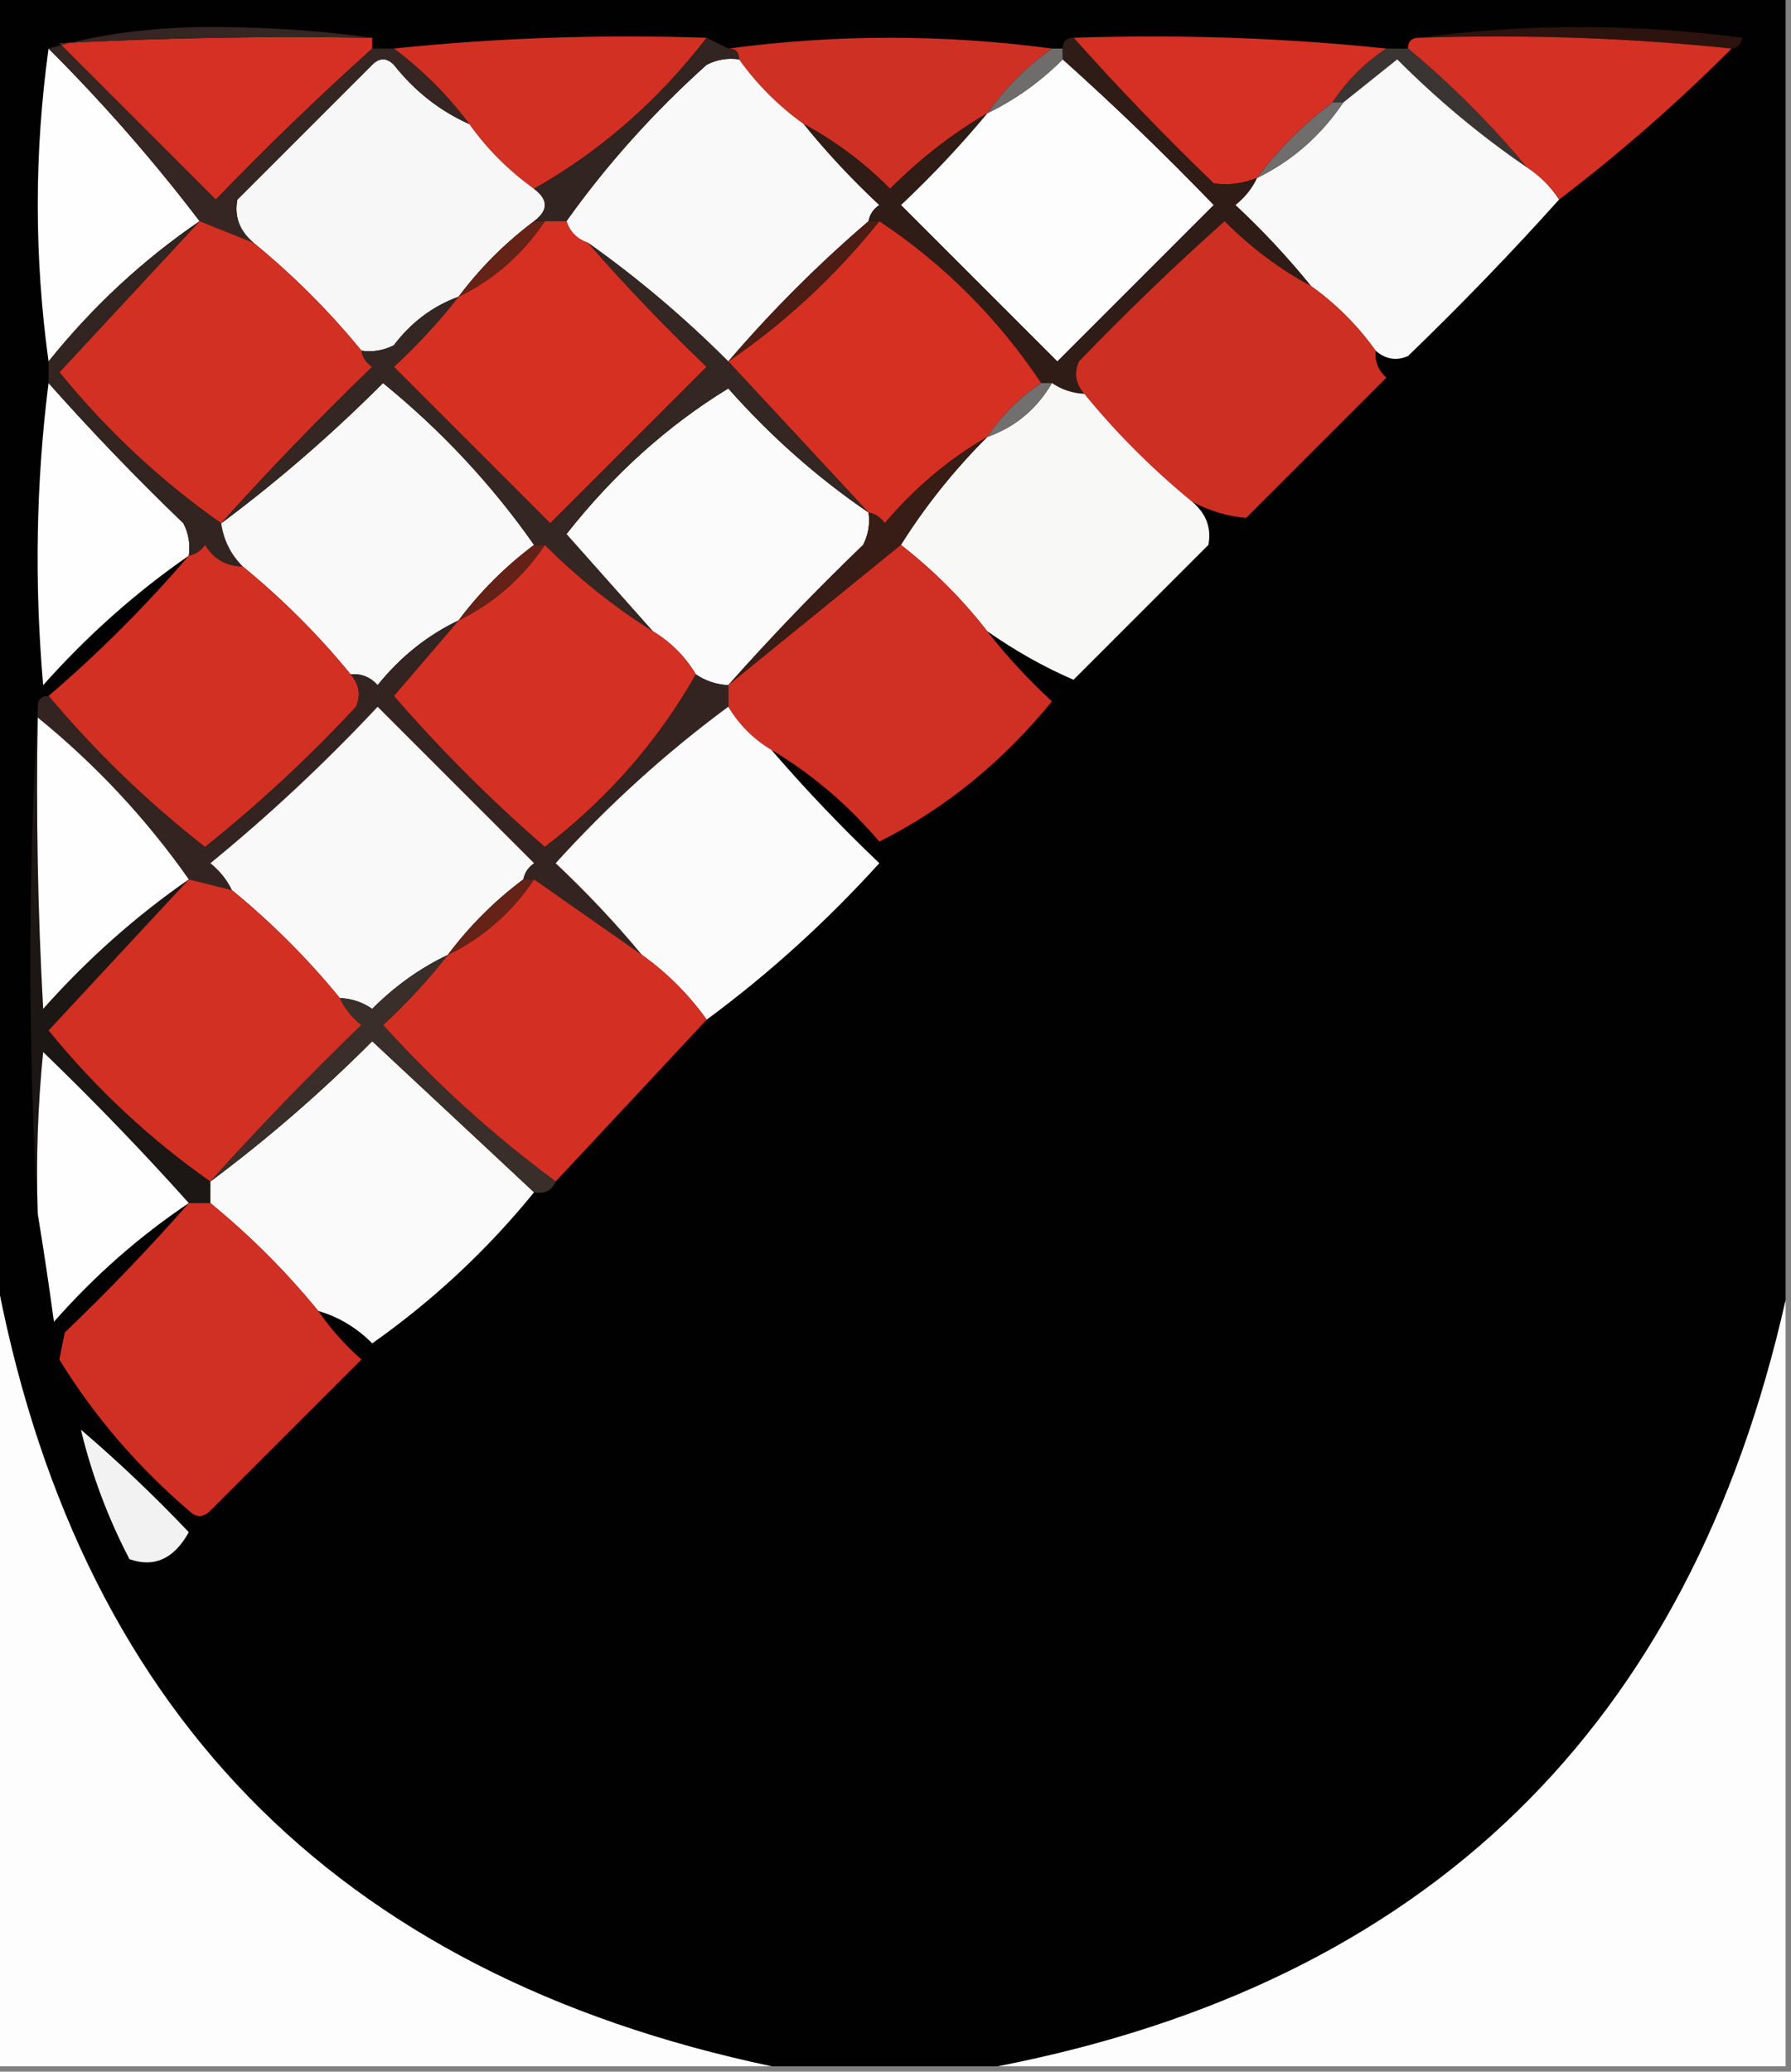 <?xml version="1.0" encoding="UTF-8"?>
<!DOCTYPE svg PUBLIC "-//W3C//DTD SVG 1.1//EN" "http://www.w3.org/Graphics/SVG/1.1/DTD/svg11.dtd">
<svg xmlns="http://www.w3.org/2000/svg" version="1.1" width="166px" height="192px" style="shape-rendering:geometricPrecision; text-rendering:geometricPrecision; image-rendering:optimizeQuality; fill-rule:evenodd; clip-rule:evenodd" xmlns:xlink="http://www.w3.org/1999/xlink">
<rect width="100%" height="100%" fill="#808080" stroke="none"/>
<g><path style="opacity:1" fill="#020101" d="M -0.5,-0.5 C 54.833,-0.5 110.167,-0.5 165.5,-0.5C 165.5,39.833 165.5,80.167 165.5,120.5C 156.594,160.073 132.261,183.74 92.5,191.5C 85.5,191.5 78.5,191.5 71.5,191.5C 30.927,182.927 6.927,158.261 -0.5,117.5C -0.5,78.167 -0.5,38.833 -0.5,-0.5 Z"/></g>
<g><path style="opacity:1" fill="#2c130e" d="M 131.5,3.5 C 141.341,2.177 151.341,2.177 161.5,3.5C 161.376,4.107 161.043,4.44 160.5,4.5C 151.014,3.506 141.348,3.173 131.5,3.5 Z"/></g>
<g><path style="opacity:1" fill="#d53023" d="M 34.5,3.5 C 34.5,3.833 34.5,4.167 34.5,4.5C 29.535,8.963 24.702,13.63 20,18.5C 15.167,13.667 10.333,8.833 5.5,4C 15.161,3.5 24.828,3.334 34.5,3.5 Z"/></g>
<g><path style="opacity:1" fill="#d23023" d="M 36.5,4.5 C 45.986,3.506 55.652,3.173 65.5,3.5C 61.029,9.314 55.696,13.981 49.5,17.5C 47.139,15.806 45.139,13.806 43.5,11.5C 41.5,8.833 39.167,6.5 36.5,4.5 Z"/></g>
<g><path style="opacity:1" fill="#ce3023" d="M 67.5,4.5 C 77.5,3.167 87.5,3.167 97.5,4.5C 95.167,6.167 93.167,8.167 91.5,10.5C 88.251,12.403 85.251,14.737 82.5,17.5C 80.079,15.066 77.412,13.066 74.5,11.5C 72.167,9.833 70.167,7.833 68.5,5.5C 68.5,4.833 68.167,4.5 67.5,4.5 Z"/></g>
<g><path style="opacity:1" fill="#d53023" d="M 99.5,3.5 C 109.348,3.173 119.014,3.506 128.5,4.5C 126.5,5.833 124.833,7.5 123.5,9.5C 120.833,11.5 118.5,13.833 116.5,16.5C 115.153,17.028 113.819,17.195 112.5,17C 107.963,12.631 103.63,8.131 99.5,3.5 Z"/></g>
<g><path style="opacity:1" fill="#d43023" d="M 130.5,4.5 C 130.5,3.833 130.833,3.5 131.5,3.5C 141.348,3.173 151.014,3.506 160.5,4.5C 155.443,9.562 150.11,14.229 144.5,18.5C 143.728,17.306 142.728,16.306 141.5,15.5C 138.167,11.5 134.5,7.833 130.5,4.5 Z"/></g>
<g><path style="opacity:1" fill="#fefefe" d="M 4.5,4.5 C 9.562,9.557 14.229,14.89 18.5,20.5C 13.226,24.105 8.559,28.438 4.5,33.5C 3.167,23.833 3.167,14.167 4.5,4.5 Z"/></g>
<g><path style="opacity:1" fill="#3a3532" d="M 128.5,4.5 C 129.167,4.5 129.833,4.5 130.5,4.5C 134.5,7.833 138.167,11.5 141.5,15.5C 137.247,12.59 133.247,9.256 129.5,5.5C 127.814,6.857 126.148,8.19 124.5,9.5C 124.167,9.5 123.833,9.5 123.5,9.5C 124.833,7.5 126.5,5.833 128.5,4.5 Z"/></g>
<g><path style="opacity:1" fill="#f7f7f7" d="M 43.5,11.5 C 45.139,13.806 47.139,15.806 49.5,17.5C 50.833,18.5 50.833,19.5 49.5,20.5C 46.833,22.5 44.5,24.833 42.5,27.5C 40.114,28.373 38.114,29.873 36.5,32C 35.552,32.483 34.552,32.65 33.5,32.5C 30.527,28.86 27.194,25.527 23.5,22.5C 22.2,21.399 21.7,20.066 22,18.5C 26.167,14.333 30.333,10.167 34.5,6C 35.167,5.333 35.833,5.333 36.5,6C 38.441,8.454 40.775,10.287 43.5,11.5 Z"/></g>
<g><path style="opacity:1" fill="#f9f9f9" d="M 68.5,5.5 C 70.167,7.833 72.167,9.833 74.5,11.5C 76.628,14.13 78.961,16.63 81.5,19C 80.944,19.383 80.611,19.883 80.5,20.5C 75.833,24.5 71.5,28.833 67.5,33.5C 63.441,29.435 59.107,25.768 54.5,22.5C 53.5,22.167 52.833,21.5 52.5,20.5C 56.233,15.259 60.566,10.426 65.5,6C 66.448,5.517 67.448,5.351 68.5,5.5 Z"/></g>
<g><path style="opacity:1" fill="#fdfdfd" d="M 98.5,5.5 C 103.298,9.797 107.965,14.297 112.5,19C 107.667,23.833 102.833,28.667 98,33.5C 93.167,28.667 88.333,23.833 83.5,19C 86.371,16.297 89.038,13.464 91.5,10.5C 94.093,9.246 96.427,7.58 98.5,5.5 Z"/></g>
<g><path style="opacity:1" fill="#faf9f9" d="M 141.5,15.5 C 142.728,16.306 143.728,17.306 144.5,18.5C 140.113,23.391 135.446,28.224 130.5,33C 129.423,33.47 128.423,33.303 127.5,32.5C 125.833,30.167 123.833,28.167 121.5,26.5C 119.372,23.87 117.039,21.37 114.5,19C 115.381,18.292 116.047,17.458 116.5,16.5C 119.764,14.906 122.431,12.572 124.5,9.5C 126.148,8.19 127.814,6.857 129.5,5.5C 133.247,9.256 137.247,12.59 141.5,15.5 Z"/></g>
<g><path style="opacity:1" fill="#352623" d="M 34.5,3.5 C 24.828,3.334 15.161,3.5 5.5,4C 10.333,8.833 15.167,13.667 20,18.5C 24.702,13.63 29.535,8.963 34.5,4.5C 35.167,4.5 35.833,4.5 36.5,4.5C 39.167,6.5 41.5,8.833 43.5,11.5C 40.775,10.287 38.441,8.454 36.5,6C 35.833,5.333 35.167,5.333 34.5,6C 30.333,10.167 26.167,14.333 22,18.5C 21.7,20.066 22.2,21.399 23.5,22.5C 21.833,21.833 20.167,21.167 18.5,20.5C 14.229,14.89 9.562,9.557 4.5,4.5C 9.119,3.172 14.119,2.506 19.5,2.5C 24.678,2.501 29.678,2.834 34.5,3.5 Z"/></g>
<g><path style="opacity:1" fill="#6f6d6b" d="M 97.5,4.5 C 97.833,4.5 98.167,4.5 98.5,4.5C 98.5,4.833 98.5,5.167 98.5,5.5C 96.427,7.58 94.093,9.246 91.5,10.5C 93.167,8.167 95.167,6.167 97.5,4.5 Z"/></g>
<g><path style="opacity:1" fill="#706e6d" d="M 123.5,9.5 C 123.833,9.5 124.167,9.5 124.5,9.5C 122.431,12.572 119.764,14.906 116.5,16.5C 118.5,13.833 120.833,11.5 123.5,9.5 Z"/></g>
<g><path style="opacity:1" fill="#322421" d="M 65.5,3.5 C 66.167,3.833 66.833,4.167 67.5,4.5C 68.167,4.5 68.5,4.833 68.5,5.5C 67.448,5.351 66.448,5.517 65.5,6C 60.566,10.426 56.233,15.259 52.5,20.5C 51.833,20.5 51.167,20.5 50.5,20.5C 50.167,20.5 49.833,20.5 49.5,20.5C 50.833,19.5 50.833,18.5 49.5,17.5C 55.696,13.981 61.029,9.314 65.5,3.5 Z"/></g>
<g><path style="opacity:1" fill="#2f1c17" d="M 99.5,3.5 C 103.63,8.131 107.963,12.631 112.5,17C 113.819,17.195 115.153,17.028 116.5,16.5C 116.047,17.458 115.381,18.292 114.5,19C 117.039,21.37 119.372,23.87 121.5,26.5C 118.588,24.934 115.921,22.934 113.5,20.5C 108.848,24.651 104.348,28.985 100,33.5C 99.53,34.577 99.697,35.577 100.5,36.5C 99.391,36.443 98.391,36.11 97.5,35.5C 97.167,35.5 96.833,35.5 96.5,35.5C 92.5,29.5 87.5,24.5 81.5,20.5C 81.167,20.5 80.833,20.5 80.5,20.5C 80.611,19.883 80.944,19.383 81.5,19C 78.961,16.63 76.628,14.13 74.5,11.5C 77.412,13.066 80.079,15.066 82.5,17.5C 85.251,14.737 88.251,12.403 91.5,10.5C 89.038,13.464 86.371,16.297 83.5,19C 88.333,23.833 93.167,28.667 98,33.5C 102.833,28.667 107.667,23.833 112.5,19C 107.965,14.297 103.298,9.797 98.5,5.5C 98.5,5.167 98.5,4.833 98.5,4.5C 98.5,3.833 98.833,3.5 99.5,3.5 Z"/></g>
<g><path style="opacity:1" fill="#d13023" d="M 18.5,20.5 C 20.167,21.167 21.833,21.833 23.5,22.5C 27.194,25.527 30.527,28.86 33.5,32.5C 33.611,33.117 33.944,33.617 34.5,34C 29.63,38.702 24.963,43.535 20.5,48.5C 14.912,44.583 9.912,39.916 5.5,34.5C 9.855,29.813 14.188,25.146 18.5,20.5 Z"/></g>
<g><path style="opacity:1" fill="#d63023" d="M 50.5,20.5 C 51.167,20.5 51.833,20.5 52.5,20.5C 52.833,21.5 53.5,22.167 54.5,22.5C 57.963,26.464 61.63,30.298 65.5,34C 60.667,38.833 55.833,43.667 51,48.5C 46.167,43.667 41.333,38.833 36.5,34C 38.706,31.963 40.706,29.797 42.5,27.5C 45.764,25.906 48.431,23.573 50.5,20.5 Z"/></g>
<g><path style="opacity:1" fill="#d63023" d="M 81.5,20.5 C 87.5,24.5 92.5,29.5 96.5,35.5C 94.5,36.833 92.833,38.5 91.5,40.5C 87.933,42.557 84.766,45.223 82,48.5C 81.617,47.944 81.117,47.611 80.5,47.5C 76.167,42.833 71.833,38.167 67.5,33.5C 72.774,29.895 77.441,25.562 81.5,20.5 Z"/></g>
<g><path style="opacity:1" fill="#cd3022" d="M 121.5,26.5 C 123.833,28.167 125.833,30.167 127.5,32.5C 127.414,33.496 127.748,34.329 128.5,35C 124.167,39.333 119.833,43.667 115.5,48C 113.811,47.866 112.144,47.366 110.5,46.5C 106.806,43.473 103.473,40.14 100.5,36.5C 99.697,35.577 99.53,34.577 100,33.5C 104.348,28.985 108.848,24.651 113.5,20.5C 115.921,22.934 118.588,24.934 121.5,26.5 Z"/></g>
<g><path style="opacity:1" fill="#652217" d="M 49.5,20.5 C 49.833,20.5 50.167,20.5 50.5,20.5C 48.431,23.573 45.764,25.906 42.5,27.5C 44.5,24.833 46.833,22.5 49.5,20.5 Z"/></g>
<g><path style="opacity:1" fill="#4c1d15" d="M 80.5,20.5 C 80.833,20.5 81.167,20.5 81.5,20.5C 77.441,25.562 72.774,29.895 67.5,33.5C 71.5,28.833 75.833,24.5 80.5,20.5 Z"/></g>
<g><path style="opacity:1" fill="#fefefe" d="M 4.5,35.5 C 8.463,39.965 12.63,44.298 17,48.5C 17.483,49.448 17.649,50.448 17.5,51.5C 12.594,54.898 8.094,58.898 4,63.5C 3.176,53.991 3.342,44.657 4.5,35.5 Z"/></g>
<g><path style="opacity:1" fill="#322420" d="M 18.5,20.5 C 14.188,25.146 9.855,29.813 5.5,34.5C 9.912,39.916 14.912,44.583 20.5,48.5C 20.733,50.062 21.399,51.395 22.5,52.5C 20.983,52.489 19.816,51.823 19,50.5C 18.617,51.056 18.117,51.389 17.5,51.5C 17.649,50.448 17.483,49.448 17,48.5C 12.63,44.298 8.463,39.965 4.5,35.5C 4.5,34.833 4.5,34.167 4.5,33.5C 8.559,28.438 13.226,24.105 18.5,20.5 Z"/></g>
<g><path style="opacity:1" fill="#f9f9f9" d="M 49.5,50.5 C 46.833,52.5 44.5,54.833 42.5,57.5C 39.606,58.882 37.106,60.882 35,63.5C 34.329,62.748 33.496,62.414 32.5,62.5C 29.527,58.86 26.194,55.527 22.5,52.5C 21.399,51.395 20.733,50.062 20.5,48.5C 25.756,44.585 30.756,40.252 35.5,35.5C 40.916,39.912 45.583,44.912 49.5,50.5 Z"/></g>
<g><path style="opacity:1" fill="#fbfbfb" d="M 80.5,47.5 C 80.65,48.552 80.483,49.552 80,50.5C 75.63,54.702 71.463,59.035 67.5,63.5C 66.391,63.443 65.391,63.11 64.5,62.5C 63.5,60.833 62.167,59.5 60.5,58.5C 57.856,55.52 55.189,52.52 52.5,49.5C 56.862,43.954 61.862,39.454 67.5,36C 71.428,40.436 75.761,44.269 80.5,47.5 Z"/></g>
<g><path style="opacity:1" fill="#f8f8f7" d="M 97.5,35.5 C 98.391,36.11 99.391,36.443 100.5,36.5C 103.473,40.14 106.806,43.473 110.5,46.5C 111.8,47.601 112.3,48.934 112,50.5C 107.833,54.667 103.667,58.833 99.5,63C 96.785,61.831 94.118,60.331 91.5,58.5C 89.194,55.527 86.527,52.861 83.5,50.5C 85.763,46.897 88.43,43.564 91.5,40.5C 94.089,39.581 96.089,37.914 97.5,35.5 Z"/></g>
<g><path style="opacity:1" fill="#342622" d="M 54.5,22.5 C 59.107,25.768 63.441,29.435 67.5,33.5C 71.833,38.167 76.167,42.833 80.5,47.5C 75.761,44.269 71.428,40.436 67.5,36C 61.862,39.454 56.862,43.954 52.5,49.5C 55.189,52.52 57.856,55.52 60.5,58.5C 56.897,56.237 53.564,53.57 50.5,50.5C 50.167,50.5 49.833,50.5 49.5,50.5C 45.583,44.912 40.916,39.912 35.5,35.5C 30.756,40.252 25.756,44.585 20.5,48.5C 24.963,43.535 29.63,38.702 34.5,34C 33.944,33.617 33.611,33.117 33.5,32.5C 34.552,32.65 35.552,32.483 36.5,32C 38.114,29.873 40.114,28.373 42.5,27.5C 40.706,29.797 38.706,31.963 36.5,34C 41.333,38.833 46.167,43.667 51,48.5C 55.833,43.667 60.667,38.833 65.5,34C 61.63,30.298 57.963,26.464 54.5,22.5 Z"/></g>
<g><path style="opacity:1" fill="#72706f" d="M 96.5,35.5 C 96.833,35.5 97.167,35.5 97.5,35.5C 96.089,37.914 94.089,39.581 91.5,40.5C 92.833,38.5 94.5,36.833 96.5,35.5 Z"/></g>
<g><path style="opacity:1" fill="#381c16" d="M 91.5,40.5 C 88.43,43.564 85.763,46.897 83.5,50.5C 78.167,54.833 72.833,59.167 67.5,63.5C 71.463,59.035 75.63,54.702 80,50.5C 80.483,49.552 80.65,48.552 80.5,47.5C 81.117,47.611 81.617,47.944 82,48.5C 84.766,45.223 87.933,42.557 91.5,40.5 Z"/></g>
<g><path style="opacity:1" fill="#d43023" d="M 50.5,50.5 C 53.564,53.57 56.897,56.237 60.5,58.5C 62.167,59.5 63.5,60.833 64.5,62.5C 61.004,68.676 56.337,74.009 50.5,78.5C 45.5,74.167 40.833,69.5 36.5,64.5C 38.523,62.147 40.523,59.814 42.5,57.5C 45.764,55.906 48.431,53.572 50.5,50.5 Z"/></g>
<g><path style="opacity:1" fill="#d03023" d="M 83.5,50.5 C 86.527,52.861 89.194,55.527 91.5,58.5C 93.294,60.797 95.294,62.963 97.5,65C 92.908,70.627 87.575,74.96 81.5,78C 78.568,74.558 75.235,71.725 71.5,69.5C 69.833,68.5 68.5,67.167 67.5,65.5C 67.5,64.833 67.5,64.167 67.5,63.5C 72.833,59.167 78.167,54.833 83.5,50.5 Z"/></g>
<g><path style="opacity:1" fill="#d13023" d="M 22.5,52.5 C 26.194,55.527 29.527,58.86 32.5,62.5C 33.303,63.423 33.47,64.423 33,65.5C 28.622,70.213 23.956,74.547 19,78.5C 13.676,74.343 8.843,69.676 4.5,64.5C 9.167,60.5 13.5,56.167 17.5,51.5C 18.117,51.389 18.617,51.056 19,50.5C 19.816,51.823 20.983,52.489 22.5,52.5 Z"/></g>
<g><path style="opacity:1" fill="#642117" d="M 49.5,50.5 C 49.833,50.5 50.167,50.5 50.5,50.5C 48.431,53.572 45.764,55.906 42.5,57.5C 44.5,54.833 46.833,52.5 49.5,50.5 Z"/></g>
<g><path style="opacity:1" fill="#342421" d="M 42.5,57.5 C 40.523,59.814 38.523,62.147 36.5,64.5C 40.833,69.5 45.5,74.167 50.5,78.5C 56.337,74.009 61.004,68.676 64.5,62.5C 65.391,63.11 66.391,63.443 67.5,63.5C 67.5,64.167 67.5,64.833 67.5,65.5C 61.758,69.735 56.425,74.568 51.5,80C 54.371,82.703 57.038,85.536 59.5,88.5C 56.167,86.167 52.833,83.833 49.5,81.5C 49.167,81.5 48.833,81.5 48.5,81.5C 48.611,80.883 48.944,80.383 49.5,80C 44.667,75.167 39.833,70.333 35,65.5C 30.135,70.7 24.968,75.533 19.5,80C 20.381,80.708 21.047,81.542 21.5,82.5C 20.167,82.167 18.833,81.833 17.5,81.5C 13.561,75.892 8.894,70.892 3.5,66.5C 3.5,66.167 3.5,65.833 3.5,65.5C 3.5,64.833 3.833,64.5 4.5,64.5C 8.843,69.676 13.676,74.343 19,78.5C 23.956,74.547 28.622,70.213 33,65.5C 33.47,64.423 33.303,63.423 32.5,62.5C 33.496,62.414 34.329,62.748 35,63.5C 37.106,60.882 39.606,58.882 42.5,57.5 Z"/></g>
<g><path style="opacity:1" fill="#1c1614" d="M 3.5,65.5 C 3.5,65.833 3.5,66.167 3.5,66.5C 3.334,75.506 3.5,84.506 4,93.5C 8.094,88.898 12.594,84.898 17.5,81.5C 13.188,86.146 8.855,90.813 4.5,95.5C 8.912,100.916 13.912,105.583 19.5,109.5C 19.5,110.167 19.5,110.833 19.5,111.5C 18.833,111.5 18.167,111.5 17.5,111.5C 13.203,106.702 8.703,102.035 4,97.5C 3.501,102.489 3.334,107.489 3.5,112.5C 2.586,96.919 2.586,81.252 3.5,65.5 Z"/></g>
<g><path style="opacity:1" fill="#fefefe" d="M 3.5,66.5 C 8.894,70.892 13.561,75.892 17.5,81.5C 12.594,84.898 8.094,88.898 4,93.5C 3.5,84.506 3.334,75.506 3.5,66.5 Z"/></g>
<g><path style="opacity:1" fill="#f9f9f9" d="M 48.5,81.5 C 45.833,83.5 43.5,85.833 41.5,88.5C 38.925,89.728 36.592,91.395 34.5,93.5C 33.583,92.873 32.583,92.539 31.5,92.5C 28.527,88.86 25.194,85.527 21.5,82.5C 21.047,81.542 20.381,80.708 19.5,80C 24.968,75.533 30.135,70.7 35,65.5C 39.833,70.333 44.667,75.167 49.5,80C 48.944,80.383 48.611,80.883 48.5,81.5 Z"/></g>
<g><path style="opacity:1" fill="#fbfbfb" d="M 67.5,65.5 C 68.5,67.167 69.833,68.5 71.5,69.5C 74.629,73.131 77.963,76.631 81.5,80C 76.575,85.432 71.242,90.265 65.5,94.5C 63.833,92.167 61.833,90.167 59.5,88.5C 57.038,85.536 54.371,82.703 51.5,80C 56.425,74.568 61.758,69.735 67.5,65.5 Z"/></g>
<g><path style="opacity:1" fill="#d13023" d="M 17.5,81.5 C 18.833,81.833 20.167,82.167 21.5,82.5C 25.194,85.527 28.527,88.86 31.5,92.5C 31.953,93.458 32.62,94.292 33.5,95C 28.63,99.702 23.963,104.535 19.5,109.5C 13.912,105.583 8.912,100.916 4.5,95.5C 8.855,90.813 13.188,86.146 17.5,81.5 Z"/></g>
<g><path style="opacity:1" fill="#d33023" d="M 49.5,81.5 C 52.833,83.833 56.167,86.167 59.5,88.5C 61.833,90.167 63.833,92.167 65.5,94.5C 60.911,99.427 56.244,104.427 51.5,109.5C 45.758,105.265 40.425,100.432 35.5,95C 37.706,92.963 39.706,90.797 41.5,88.5C 44.764,86.906 47.431,84.573 49.5,81.5 Z"/></g>
<g><path style="opacity:1" fill="#652217" d="M 48.5,81.5 C 48.833,81.5 49.167,81.5 49.5,81.5C 47.431,84.573 44.764,86.906 41.5,88.5C 43.5,85.833 45.833,83.5 48.5,81.5 Z"/></g>
<g><path style="opacity:1" fill="#fafafa" d="M 49.5,110.5 C 45.149,115.851 40.149,120.517 34.5,124.5C 33.06,123.048 31.394,122.048 29.5,121.5C 26.5,117.833 23.167,114.5 19.5,111.5C 19.5,110.833 19.5,110.167 19.5,109.5C 24.756,105.585 29.756,101.252 34.5,96.5C 39.52,101.188 44.52,105.855 49.5,110.5 Z"/></g>
<g><path style="opacity:1" fill="#fefefe" d="M 17.5,111.5 C 12.928,114.563 8.761,118.23 5,122.5C 4.545,119.146 4.045,115.813 3.5,112.5C 3.334,107.489 3.501,102.489 4,97.5C 8.703,102.035 13.203,106.702 17.5,111.5 Z"/></g>
<g><path style="opacity:1" fill="#3a2e2a" d="M 41.5,88.5 C 39.706,90.797 37.706,92.963 35.5,95C 40.425,100.432 45.758,105.265 51.5,109.5C 51.158,110.338 50.492,110.672 49.5,110.5C 44.52,105.855 39.52,101.188 34.5,96.5C 29.756,101.252 24.756,105.585 19.5,109.5C 23.963,104.535 28.63,99.702 33.5,95C 32.62,94.292 31.953,93.458 31.5,92.5C 32.583,92.539 33.583,92.873 34.5,93.5C 36.592,91.395 38.925,89.728 41.5,88.5 Z"/></g>
<g><path style="opacity:1" fill="#d03023" d="M 17.5,111.5 C 18.167,111.5 18.833,111.5 19.5,111.5C 23.167,114.5 26.5,117.833 29.5,121.5C 30.625,123.129 31.959,124.629 33.5,126C 28.833,130.667 24.167,135.333 19.5,140C 18.833,140.667 18.167,140.667 17.5,140C 12.7,135.878 8.7,131.212 5.5,126C 5.667,125.167 5.833,124.333 6,123.5C 10.037,119.631 13.87,115.631 17.5,111.5 Z"/></g>
<g><path style="opacity:1" fill="#fdfdfd" d="M -0.5,117.5 C 6.927,158.261 30.927,182.927 71.5,191.5C 47.5,191.5 23.5,191.5 -0.5,191.5C -0.5,166.833 -0.5,142.167 -0.5,117.5 Z"/></g>
<g><path style="opacity:1" fill="#fdfdfd" d="M 165.5,120.5 C 165.5,144.167 165.5,167.833 165.5,191.5C 141.167,191.5 116.833,191.5 92.5,191.5C 132.261,183.74 156.594,160.073 165.5,120.5 Z"/></g>
<g><path style="opacity:1" fill="#f3f2f2" d="M 7.5,132.5 C 10.964,135.462 14.297,138.629 17.5,142C 16.125,144.477 14.291,145.311 12,144.5C 10.002,140.67 8.502,136.67 7.5,132.5 Z"/></g>
</svg>
